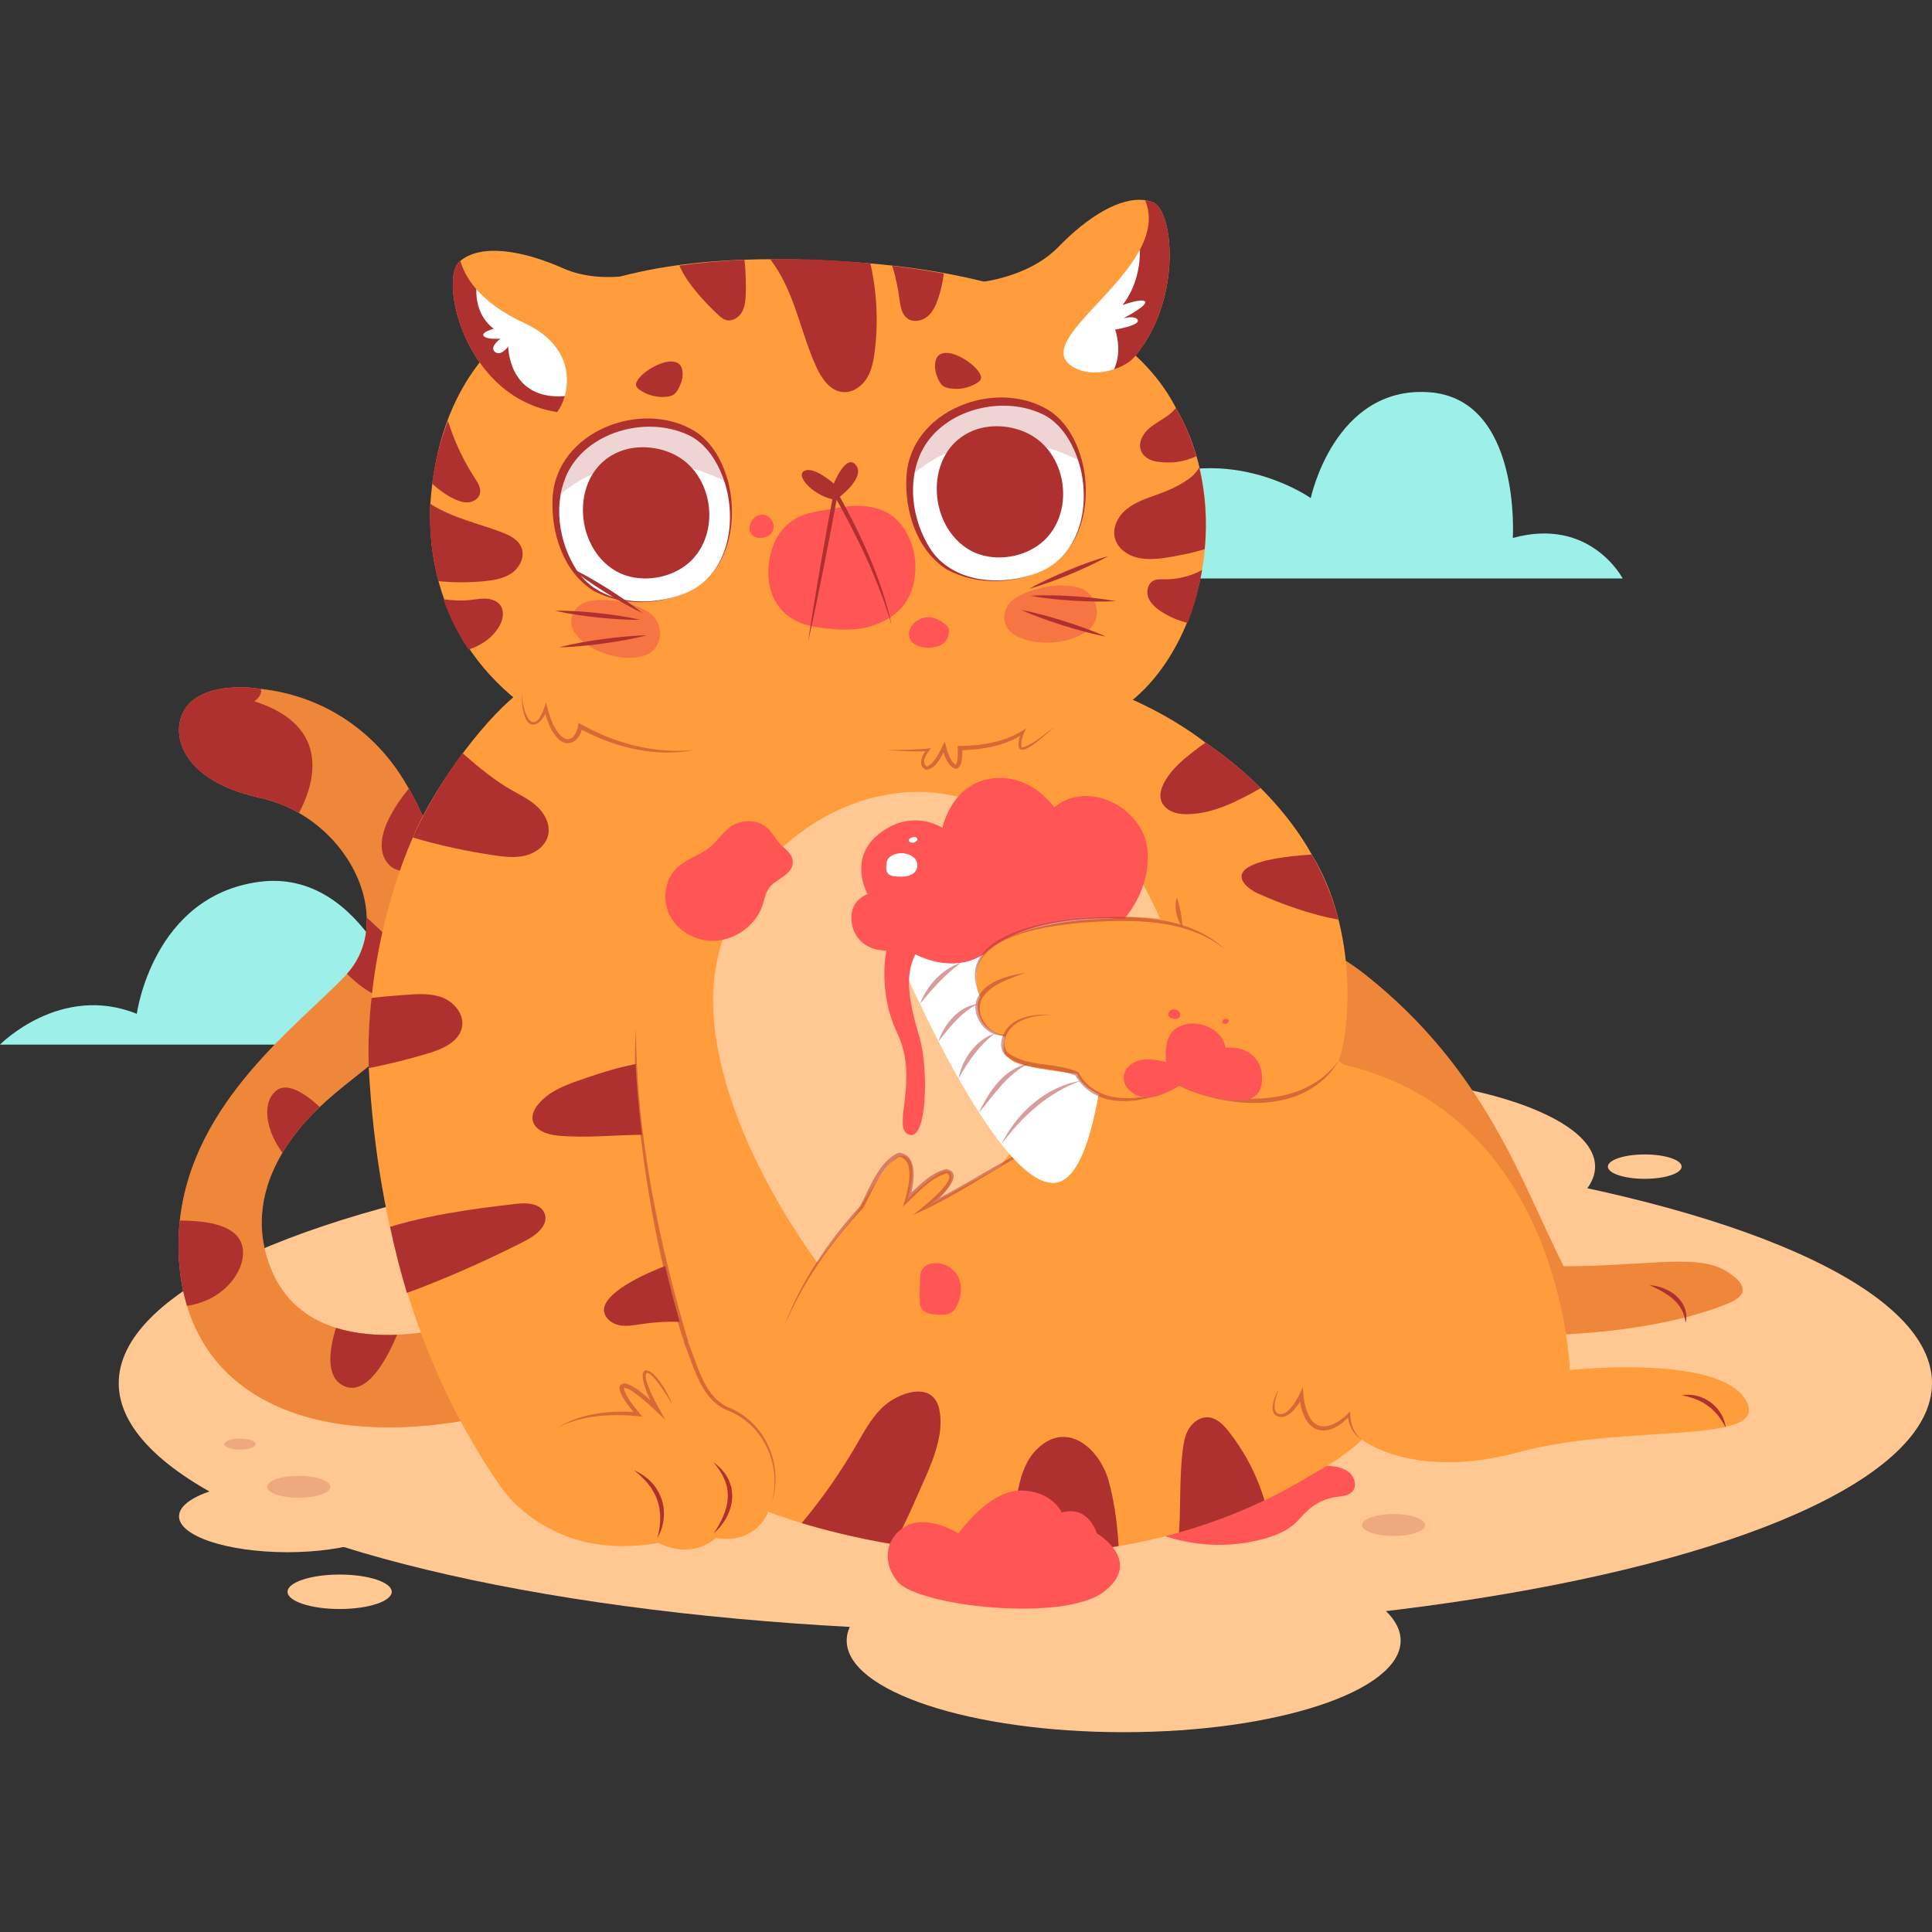 <?xml version="1.0" encoding="UTF-8"?>
<!-- Generator: Adobe Illustrator 25.2.3, SVG Export Plug-In . SVG Version: 6.00 Build 0)  -->
<svg xmlns="http://www.w3.org/2000/svg" xmlns:xlink="http://www.w3.org/1999/xlink" version="1.1" id="Capa_1" x="0px" y="0px" viewBox="0 0 512 512" style="enable-background:new 0 0 512 512;" xml:space="preserve" width="512" height="512">
<rect x="0" y="0" width="512" height="512" fill="#333333" stroke="none"/>
<g>
	<g>
		<path style="fill:#9CF0E7;" d="M138.683,276.834H0c0,0,16.018-16.32,36.252-8.16c0,0,4.184-31.219,32.443-34.978    c28.259-3.759,39.632,34.978,39.632,34.978S128.986,253.757,138.683,276.834z"/>
		<path style="fill:#9CF0E7;" d="M277.843,153.297h152.175c0,0-8.537-16.403-29.104-10.727c0,0,2.328-37.184-22.507-38.649    c-24.835-1.465-31.044,28.076-31.044,28.076s-23.557-16.658-49.313-1.655C277.228,142.472,277.843,153.297,277.843,153.297z"/>
		<ellipse style="fill:#FFC893;" cx="271.732" cy="366.559" rx="240.268" ry="65.837"/>
		<path style="fill:#FF5555;" d="M357.667,390.325c1.386,1.212,1.954,3.525,0.747,4.916c-1.048,1.209-2.858,1.255-4.441,1.486    c-2.659,0.389-5.197,1.57-7.206,3.355c-1.379,1.225-2.504,2.718-3.903,3.92c-2.205,1.896-4.988,2.985-7.789,3.766    c-8.615,2.403-17.953,2.145-26.422-0.73c-3.759-1.276-7.811-3.652-8.372-7.582c-0.372-2.604,1.001-5.231,2.995-6.946    c1.995-1.715,4.536-2.655,7.07-3.359c8.706-2.419,18.092-2.588,27.053-1.874c2.929,0.233,5.778,1.006,8.711,1.158    C349.746,388.623,354.661,387.698,357.667,390.325z"/>
		<ellipse style="fill:#FFC893;" cx="297.784" cy="434.774" rx="73.401" ry="24.274"/>
		<path style="fill:#FFC893;" d="M104.901,401.85c0,5.247-12.863,9.501-28.729,9.501c-15.867,0-28.729-4.254-28.729-9.501    c0-5.247,12.863-9.501,28.729-9.501C92.038,392.349,104.901,396.602,104.901,401.85z"/>
		<path style="fill:#FFC893;" d="M103.81,421.839c0,2.521-6.18,4.565-13.803,4.565c-7.623,0-13.803-2.044-13.803-4.565    c0-2.521,6.18-4.565,13.803-4.565C97.631,417.274,103.81,419.318,103.81,421.839z"/>
		<path style="fill:#FFC893;" d="M445.65,309.168c0,1.785-4.375,3.232-9.772,3.232c-5.397,0-9.772-1.447-9.772-3.232    c0-1.785,4.375-3.232,9.772-3.232C441.275,305.937,445.65,307.384,445.65,309.168z"/>
		<ellipse style="fill:#FFC893;" cx="349.314" cy="309.168" rx="73.401" ry="24.274"/>
		<path style="fill:#FF9D3D;" d="M360.942,381.515c-8.398,6.619-17.084,11.92-25.839,16.113c-7.531,3.604-15.132,6.399-22.674,8.524    c-5.371,1.513-10.719,2.691-15.986,3.581c-10.892,1.814-21.461,2.402-31.337,2.206c-10.361-0.208-19.948-1.27-28.322-2.668    c-10.165-1.698-18.551-3.892-24.337-5.637c-5.637-1.71-8.825-2.992-8.825-2.992l-1.813-11.019l21.715-1.109l23.46-1.19    l26.185-1.34l16.772-0.855l23.54-1.201l14.889-0.751L360.942,381.515z"/>
		<g>
			<g>
				<path style="fill:#FF9D3D;" d="M290.682,252.878c0,0,39.111-19.9,71.114,5.392c32.003,25.292,41.568,55.466,52.576,77.304      c22.799,0,35.787-3.6,43.621,1.622c1.987,1.325,7.298,5.081,0.402,8.035c-15.372,6.586-47.216,11.567-79.81,6.511      c-47.217-7.324-53.513-35.766-53.513-35.766L290.682,252.878z"/>
				<path style="opacity:0.2;fill:#AE312F;" d="M290.682,252.878c0,0,39.111-19.9,71.114,5.392      c32.003,25.292,41.568,55.466,52.576,77.304c22.799,0,35.787-3.6,43.621,1.622c1.987,1.325,7.298,5.081,0.402,8.035      c-15.372,6.586-47.216,11.567-79.81,6.511c-47.217-7.324-53.513-35.766-53.513-35.766L290.682,252.878z"/>
			</g>
			<path style="fill:#AE312F;" d="M446.683,350.563c-0.208-2.545-1.457-4.67-3.229-6.229c-0.855-0.827-1.908-1.431-2.942-2.079     l-1.641-0.859c-0.565-0.261-1.135-0.521-1.7-0.835c0.633,0.061,1.261,0.176,1.895,0.289c0.617,0.165,1.232,0.359,1.841,0.573     c1.184,0.513,2.359,1.126,3.336,2.034c0.974,0.891,1.806,1.99,2.253,3.251C446.948,347.951,447.078,349.334,446.683,350.563z"/>
		</g>
		<g>
			<g>
				<path style="fill:#FF9D3D;" d="M132.713,374.512c-41.294,9.876-74.444,0.358-83.154-28.461      c-1.12-3.662-1.825-7.624-2.114-11.909c-0.254-3.708-0.161-7.266,0.208-10.684c3.454-31.718,31.395-51.689,43.893-64.915      c0.139-0.15,0.277-0.301,0.404-0.45c3.8-4.239,5.429-9.495,5.244-14.935c-0.312-10.407-7.196-21.53-17.961-27.721      c-3.142-1.79-6.607-3.176-10.349-3.997c-23.46-5.151-24.441-20.191-18.1-25.596c6.33-5.406,18.1-3.304,18.1-3.304      c0.092,0.011,0.173,0.023,0.266,0.035c14.866,1.629,27.895,9.483,36.35,21.831c0.173,0.266,0.346,0.52,0.519,0.774      c0.797,1.224,1.583,2.483,2.322,3.8c3.35,5.845,6.134,12.533,7.935,19.486v0.012c2.853,11.019,3.223,22.697-0.635,32.723      c-5.579,14.473-20.202,21.993-30.91,32.157c-0.693,0.647-1.363,1.305-2.021,1.987c-3.05,3.165-5.718,6.549-7.866,10.141      c0,0,0,0,0,0.012c-5.475,9.183-7.45,19.625-3.084,30.621c3.511,8.859,10.061,13.514,17.28,15.778      c5.359,1.675,11.077,2.045,16.194,1.825c8.94-0.381,16.021-2.553,16.021-2.553L132.713,374.512z"/>
				<path style="opacity:0.2;fill:#AE312F;" d="M132.713,374.512c-41.294,9.876-74.444,0.358-83.154-28.461      c-1.12-3.662-1.825-7.624-2.114-11.909c-0.254-3.708-0.161-7.266,0.208-10.684c3.454-31.718,31.395-51.689,43.893-64.915      c0.139-0.15,0.277-0.301,0.404-0.45c3.8-4.239,5.429-9.495,5.244-14.935c-0.312-10.407-7.196-21.53-17.961-27.721      c-3.142-1.79-6.607-3.176-10.349-3.997c-23.46-5.151-24.441-20.191-18.1-25.596c6.33-5.406,18.1-3.304,18.1-3.304      c0.092,0.011,0.173,0.023,0.266,0.035c14.866,1.629,27.895,9.483,36.35,21.831c0.173,0.266,0.346,0.52,0.519,0.774      c0.797,1.224,1.583,2.483,2.322,3.8c3.35,5.845,6.134,12.533,7.935,19.486v0.012c2.853,11.019,3.223,22.697-0.635,32.723      c-5.579,14.473-20.202,21.993-30.91,32.157c-0.693,0.647-1.363,1.305-2.021,1.987c-3.05,3.165-5.718,6.549-7.866,10.141      c0,0,0,0,0,0.012c-5.475,9.183-7.45,19.625-3.084,30.621c3.511,8.859,10.061,13.514,17.28,15.778      c5.359,1.675,11.077,2.045,16.194,1.825c8.94-0.381,16.021-2.553,16.021-2.553L132.713,374.512z"/>
			</g>
			<path style="fill:#AE312F;" d="M79.234,215.436c-3.142-1.79-6.607-3.176-10.349-3.997c-23.46-5.151-24.441-20.191-18.1-25.596     c6.33-5.406,18.1-3.304,18.1-3.304c0.092,0.011,0.173,0.023,0.266,0.035c0.427,1.918-1.756,3.269-1.756,3.269     C88.566,192.6,82.953,208.482,79.234,215.436z"/>
			<path style="fill:#AE312F;" d="M116.276,228.465v0.012c-4.84,2.345-11.366,4.262-14.149-0.589     c-3.28-5.752,2.356-14.173,6.214-18.908C111.691,214.824,114.475,221.512,116.276,228.465z"/>
			<path style="fill:#AE312F;" d="M108.191,263.787c-5.371,3.407-12.105-1.64-16.24-5.694c3.8-4.239,5.429-9.495,5.244-14.935     C103.27,248.748,115.156,259.386,108.191,263.787z"/>
			<path style="fill:#AE312F;" d="M84.732,293.357c-0.693,0.647-1.363,1.305-2.021,1.987c-3.05,3.165-5.718,6.549-7.866,10.141     c-3.973-5.29-5.764-12.706-1.859-16.275C75.976,286.473,80.931,289.846,84.732,293.357z"/>
			<path style="fill:#AE312F;" d="M49.56,346.051c-1.12-3.662-1.825-7.624-2.114-11.909c-0.254-3.708-0.161-7.266,0.208-10.684     c4.355,0.069,12.844,0.277,15.778,4.921C66.851,333.807,61.076,344.434,49.56,346.051z"/>
			<path style="fill:#AE312F;" d="M105.234,353.721c-2.091,5.036-7.646,16.529-14.057,13.595c-5.117-2.333-3.824-10.015-2.137-15.42     C94.399,353.571,100.117,353.94,105.234,353.721z"/>
		</g>
		<path style="fill:#FF9D3D;" d="M316.287,401.197c-54.184,5.163-111.868-2.611-111.868-2.611    c-3.777,11.759-14.658,8.963-14.658,8.963c-7.092,6.064-15.282,1.34-15.282,1.34c-29.004,5.198-41.767-14.866-41.767-14.866    c-20.855-30.028-32.557-67.001-34.986-110.956c-0.661-20.384,3.827-43.056,11.665-61.126    c6.289-15.035,20.847-33.408,28.854-38.822c14.11-3.277,124.876-29.477,181.218,13.688c11.694,7.915,21.872,18.354,28.172,29.65    h0.012c12.392,20.36,10.071,46.867,7.115,54.658c0,0,18.308,14.15,24.406,35.888C385.268,338.743,368.323,396.231,316.287,401.197    z"/>
		<path style="fill:#FF9D3D;" d="M285.649,192.521c0,0-68.559,26.965-126.215,5.563c-30.136-11.145-46.628-34.709-45.388-64.576    c4.38-62.875,64.65-67.941,116.62-63.695c30.249,2.584,67.178,11.611,80.98,38.306    C330.293,140.229,313.966,187.147,285.649,192.521z"/>
		<g>
			<g>
				<path style="fill:#FFFFFF;" d="M277.347,150.695c-7.098,3.884-17.668,4.358-24.916,0.673c-1.548-0.789-2.961-1.794-4.193-3.044      c-5.331-5.46-7.764-14.358-7.039-21.896c0.003-0.175,0.021-0.35,0.039-0.525c0.873-7.594,5.916-14.043,12.91-17.023      c8.186-3.483,19.892-3.775,26.469,3.037c2.593,2.692,4.498,6.263,5.622,10.184l0.015,0      C289.285,132.544,286.852,145.483,277.347,150.695z"/>
				<path style="fill:#AE312F;" d="M277.347,150.695c-8.033,4.144-18.403,4.614-26.44,0.212c-8-5.118-11.175-15.43-10.694-24.574      l-0.005,0.076c0.907-17.646,23.621-26.378,37.758-17.672c4.628,2.986,7.339,8.077,8.724,13.233l-0.438-0.341      c0.01,0.001,0.355,0.019,0.367,0.02C289.399,131.848,287.277,145.178,277.347,150.695z M277.347,150.695      c9.763-5.448,11.621-18.587,8.454-28.462l0.437,0.339c-0.014,0-0.331-0.003-0.346-0.003c-1.503-4.903-4.309-9.8-8.812-12.405      c-10.848-5.767-26.965-1.886-32.747,9.259c-4.108,8.18-2.604,18.612,2.295,26.168      C253.124,155.304,267.699,155.615,277.347,150.695z"/>
			</g>
			<path style="fill:#AE312F;" d="M261.883,147.493c6.017,0.996,12.799-1.181,16.522-6.161c5.933-7.935,3.707-20.547-4.685-25.733     c-4.505-2.785-10.719-3.484-15.677-1.541c-13.25,5.194-12.587,25.266-0.88,31.819     C258.605,146.683,260.209,147.215,261.883,147.493z"/>
			<path style="opacity:0.21;fill:#AE312F;" d="M286.238,122.102c-26.324-13.084-43.015,2.305-45.04,4.327     c0.003-0.175,0.021-0.35,0.039-0.525c0.873-7.594,5.916-14.043,12.91-17.023c8.186-3.483,19.892-3.775,26.469,3.037     C283.209,114.61,285.114,118.18,286.238,122.102z"/>
		</g>
		<g>
			<g>
				<path style="fill:#FFFFFF;" d="M183.582,156.264c-7.098,3.884-17.668,4.358-24.916,0.673c-1.548-0.789-2.961-1.794-4.194-3.044      c-5.331-5.46-7.765-14.357-7.039-21.895c0.003-0.175,0.021-0.35,0.039-0.525c0.873-7.594,5.916-14.043,12.91-17.023      c8.187-3.484,19.892-3.776,26.469,3.037c2.593,2.692,4.498,6.263,5.622,10.184h0.015      C195.519,138.113,193.086,151.052,183.582,156.264z"/>
				<path style="fill:#AE312F;" d="M183.582,156.264c-8.033,4.143-18.404,4.614-26.44,0.212c-8-5.118-11.175-15.431-10.694-24.574      l-0.005,0.076c0.908-17.645,23.622-26.377,37.758-17.671c4.629,2.987,7.339,8.077,8.723,13.233l-0.448-0.341      c0.013,0.001,0.362,0.011,0.376,0.012C195.634,137.411,193.514,150.745,183.582,156.264z M183.582,156.264      c9.763-5.448,11.621-18.587,8.453-28.462l0.448,0.339c-0.012,0-0.341,0.005-0.354,0.005c-1.503-4.906-4.308-9.807-8.814-12.413      c-10.849-5.767-26.965-1.886-32.747,9.26c-4.108,8.18-2.604,18.612,2.295,26.167      C159.358,160.874,173.933,161.184,183.582,156.264z"/>
			</g>
			<path style="fill:#AE312F;" d="M168.117,153.061c6.017,0.996,12.799-1.181,16.522-6.161c5.933-7.936,3.706-20.547-4.685-25.734     c-4.505-2.785-10.72-3.484-15.677-1.541c-13.25,5.195-12.587,25.266-0.881,31.819     C164.839,152.252,166.443,152.784,168.117,153.061z"/>
			<path style="opacity:0.21;fill:#AE312F;" d="M192.472,127.671c-26.324-13.084-43.015,2.305-45.04,4.327     c0.003-0.175,0.021-0.35,0.039-0.525c0.873-7.594,5.916-14.043,12.91-17.023c8.187-3.484,19.892-3.776,26.469,3.037     C189.443,120.179,191.348,123.749,192.472,127.671z"/>
		</g>
		<path style="fill:#AE312F;" d="M220.968,128.154c0,0-5.315-4.736-7.85-3.335c-2.535,1.402,2.965,6.97,8.384,7.656    c0,0,8.003-5.651,5.388-9.132C224.275,119.862,220.968,128.154,220.968,128.154z"/>
		<path style="fill:#AE312F;" d="M168.894,100.871c-0.211,0.376-0.402,0.797-0.338,1.223c0.079,0.531,0.526,0.923,0.966,1.231    c2.075,1.449,4.688,2.106,7.201,1.811c0.612-0.072,1.233-0.204,1.752-0.537c0.633-0.407,1.05-1.072,1.394-1.741    c0.543-1.057,0.961-2.201,1.023-3.388C181.275,92.163,170.824,97.424,168.894,100.871z"/>
		<path style="fill:#AE312F;" d="M259.694,99.064c0.191,0.387,0.359,0.816,0.274,1.239c-0.106,0.526-0.573,0.895-1.029,1.179    c-2.147,1.339-4.791,1.859-7.285,1.434c-0.607-0.104-1.221-0.268-1.721-0.628c-0.611-0.439-0.993-1.125-1.302-1.811    c-0.488-1.084-0.845-2.248-0.845-3.437C247.783,89.723,257.946,95.521,259.694,99.064z"/>
		<path style="fill:#FF9D3D;" d="M148.676,109.344c-0.344-0.04-0.689-0.081-1.023-0.144c-24.549-3.71-31.284-35.074-25.94-39.829    c0.089-0.082,0.194-0.171,0.294-0.249c5.49-4.505,16.189-2.909,27.276,1.999c11.296,4.984,24.933,0.312,24.933,0.312    S174.047,112.322,148.676,109.344z"/>
		<path style="fill:#FF9D3D;" d="M303.245,91.052c0,0-0.002,0.012-0.016,0.023c-0.942,1.423-1.975,2.784-3.134,4.065    c-0.002,0.012-0.014,0.01-0.028,0.021c-2.305,2.564-5.09,4.826-8.396,6.631c-22.428,12.236-34.219-26.732-34.219-26.732    s14.382-0.759,23.008-9.596c7.821-8.04,16.394-13.342,22.999-12.405c0.671,0.092,1.307,0.255,1.934,0.478    C310.686,55.449,313.015,76.186,303.245,91.052z"/>
		<path style="fill:#AE312F;" d="M303.247,91.057c0,0-0.005,0.011-0.021,0.018c-0.117,0.244-1.192,2.208-3.129,4.06    c-0.005,0.011-0.021,0.018-0.026,0.029c-1.083,1.038-2.814,2.027-4.835,2.694c-3.483-0.105-5.634,0.224-8.998-2.087    c-8.274-5.708,9.611-12.156,15.856-29.61c2.281-4.3,3.21-8.72,1.366-13.101c0.668,0.097,1.307,0.261,1.938,0.476    C310.684,55.446,313.013,76.188,303.247,91.057z"/>
		<path style="fill:#AE312F;" d="M147.655,109.202c-24.553-3.716-31.292-35.078-25.944-39.827c0.089-0.083,0.193-0.172,0.293-0.25    c0.538,1.913,1.697,4.599,4.228,7.52c2.565,2.935,5.124,7.703,11.239,10.528c11.253,5.181,11.338,9.449,12.193,17.801    C149.187,106.697,148.445,108.16,147.655,109.202z"/>
		<path style="fill:#FFFFFF;" d="M295.516,87.344c0,0,2.053,5.526-0.28,10.513c-3.566,1.187-8.017,1.369-11.381-0.943    c-8.274-5.708,11.277-17.637,18.24-30.755c0.043,3.897-0.722,9.603-4.598,14.697c0,0,5.163-1.953,5.954-0.921    c0.747,1.012-5.343,4.203-5.685,4.379c0.267-0.061,3.35-0.77,3.769,0.572C301.97,86.288,295.516,87.344,295.516,87.344z"/>
		<path style="fill:#FFFFFF;" d="M149.665,104.974c-14.951,1.165-14.984-13.146-14.984-13.146s-1.921,2.728-3.524,1.432    c-1.528-1.251,1.243-3.337,1.48-3.517c-0.165,0.01-3.555,0.309-4.437-0.668c-0.912-1.003,2.632-1.945,2.632-1.945    c-4.239-3.245-4.678-8.099-4.599-10.486c2.565,2.935,6.517,6.098,12.632,8.923C150.117,90.75,151.291,99.259,149.665,104.974z"/>
		<path style="fill:#AE312F;" d="M229.653,100.343c-1.351,2.141-3.775,3.786-6.298,3.556c-3.416-0.301-5.652-3.631-7.07-6.748    c-2.466-5.434-3.973-11.236-6.056-16.816c-1.454-3.881-3.22-7.72-5.694-11.058c-0.145-0.195-0.296-0.406-0.447-0.618    c8.894-0.127,17.877,0.292,26.578,1.153c1.725,7.62,2.122,15.532,1.152,23.292C231.5,95.618,231.02,98.196,229.653,100.343z"/>
		<path style="fill:#AE312F;" d="M245.747,83.896c-1.464,1.21-3.738,1.622-5.28,0.498c-1.554-1.128-1.842-3.283-2.103-5.186    c-0.369-2.751-0.94-5.468-1.712-8.123c-0.057-0.212-0.142-0.421-0.222-0.642c4.695,0.563,9.272,1.25,13.679,2.052    c-0.264,2.228-0.746,4.431-1.463,6.56C248.04,80.858,247.227,82.679,245.747,83.896z"/>
		<path style="fill:#AE312F;" d="M196.58,82.777c-0.859,1.454-2.641,2.502-4.249,2.006c-0.793-0.243-1.446-0.815-2.044-1.39    c-3.479-3.27-8.091-8.091-10.255-13.009c5.6-0.777,11.392-1.286,17.262-1.534c0.318,2.997,0.439,6.018,0.339,9.024    C197.572,79.56,197.427,81.318,196.58,82.777z"/>
		<path style="fill:#AE312F;" d="M319.257,145.548c-2.879,0.89-5.859,1.483-8.826,2.015c-4.245,0.737-9.052,1.223-12.479-1.383    c-1.156-0.866-2.075-2.072-2.465-3.454c-0.819-2.889,0.829-6.013,3.185-7.875c2.349-1.878,5.292-2.794,8.113-3.829    c3.064-1.106,6.14-2.46,8.734-4.474c0.974-0.75,1.666-1.686,2.308-2.631C319.471,130.847,319.945,138.136,319.257,145.548z"/>
		<path style="fill:#AE312F;" d="M317.045,120.91c-2.195,0.98-4.527,1.621-7.013,1.648c-2.883,0.019-6.891-0.212-7.796-3.592    c-0.248-0.895-0.103-1.836,0.268-2.708c1.49-3.54,5.456-4.596,8.085-7.037c0.36-0.342,0.706-0.717,1.057-1.103    C313.95,112.173,315.743,116.452,317.045,120.91z"/>
		<path style="fill:#AE312F;" d="M314.761,165.075c-2.53-0.593-4.95-1.634-7.118-3.077c-1.443-0.947-2.826-2.163-3.379-3.789    c-0.56-1.642,0.02-3.763,1.612-4.424c0.78-0.324,1.666-0.269,2.516-0.255c3.108,0.05,6.222-0.607,9.043-1.896    c0.381-0.173,0.758-0.4,1.125-0.632c-0.217,1.298-0.462,2.598-0.746,3.896C316.998,158.643,315.961,162.028,314.761,165.075z"/>
		<path style="fill:#FF5555;" d="M211.801,136.956c-3.107,1.444-5.855,4.334-7.147,8.319c-1.874,5.776-1.358,12.527,2.839,16.749    c2.605,2.62,5.872,3.725,9.055,4.187c6.099,0.885,12.196,1.264,17.845-1.703c2.049-1.076,4.008-2.536,5.482-4.666    c2.259-3.264,3.206-8.055,2.484-12.558c-0.723-4.504-3.099-8.615-6.229-10.777c-3.85-2.66-9.014-2.822-13.1-2.057    C219.387,135.132,215.216,135.369,211.801,136.956z"/>
		<path style="opacity:0.48;fill:#EB4949;" d="M268.877,158.621c-3.416,2.363-3.923,7.203,0.003,9.629    c5.257,3.249,15.167,2.624,19.822-1.535c3.93-3.51,1.491-9.874-2.804-11c-3.63-0.952-7.478-0.613-11.027,0.388    C273.222,156.569,270.792,157.296,268.877,158.621z"/>
		<path style="opacity:0.48;fill:#EB4949;" d="M155.934,159.361c-3.925,0.96-6.067,5.181-3.344,8.75    c3.647,4.779,12.868,7.655,18.543,5.495c4.791-1.824,4.786-8.453,1.275-10.968c-2.967-2.126-6.581-3.156-10.153-3.48    C160.595,159.007,158.134,158.823,155.934,159.361z"/>
		<path style="fill:#AE312F;" d="M135.605,151.894c-2.158,1.491-4.846,1.9-7.451,2.145c-3.977,0.357-8.006,0.397-11.965-0.041    c-1.83-6.742-2.497-13.672-2.142-20.489c0.133,0.096,0.259,0.177,0.397,0.262c5.621,3.484,12.219,4.923,18.356,7.222    c2.185,0.808,4.533,1.952,5.39,4.122C139.152,147.543,137.747,150.409,135.605,151.894z"/>
		<path style="fill:#AE312F;" d="M132.374,165.86c-1.67,3.011-4.71,5.115-7.984,6.209c-0.079,0.032-0.152,0.052-0.237,0.068    c-2.855-4.244-5.053-8.716-6.658-13.327c2.433,0.305,4.858,0.477,7.424,0.162c1.389-0.178,2.785-0.43,4.187-0.302    c1.392,0.123,2.829,0.72,3.594,1.891C133.714,162.123,133.265,164.222,132.374,165.86z"/>
		<path style="fill:#AE312F;" d="M124.204,133.115c-1.31,0.125-2.611-0.307-3.804-0.867c-2.171-1.029-4.102-2.465-5.895-4.068    c0.725-5.737,2.149-11.324,4.178-16.574c0.213,0.505,0.383,1.019,0.551,1.505c1.62,4.781,3.828,9.342,6.583,13.562    c0.835,1.278,1.753,2.737,1.358,4.201C126.824,132.142,125.519,132.979,124.204,133.115z"/>
		<path style="opacity:0.48;fill:#AE312F;" d="M234.913,198.759c3.944-0.024,7.924-0.026,11.834-0.488    c-0.975,1.199-2.931,3.736-1.106,4.866c2.368-1.078,3.478-4.353,4.742-6.548c0.58,1.977,1.108,4.948,2.912,6.047    c0.767-1.392,0.488-3.361,0.509-4.944c6.243-0.017,12.919-1.009,18.108-4.694c-0.618,1.566-1.627,3.512-1.125,5.134    c3.182-0.868,5.844-3.535,8.577-5.408c-2.958,2.539-12.062,11.37-8.729,1.186l0.622,0.504c-4.907,3.382-11.025,4.236-16.863,4.436    l0.585-0.612c0.536,8.271-3.874,6.268-5.264-0.045l0.985,0.111c-1.335,2.076-2.384,5.246-5.142,5.723    c-2.629-0.835-1.141-4.222,0.172-5.557l0.288,0.56C242.303,199.277,238.612,199.036,234.913,198.759z"/>
		<path style="opacity:0.48;fill:#AE312F;" d="M138.239,183.117c0.119,6.592,3.516,13.157,6.448,3.029    c0.779,3,1.656,6.397,3.79,8.704c2.814,2.727,4.61-0.496,4.807-3.323c9.188,5.376,20.095,8.34,30.764,7.221    c-10.466,2.058-21.392-0.699-30.627-5.775l0.89-0.426c-0.323,3.565-3.762,6.115-6.594,3.056c-1.994-2.198-2.844-4.973-3.504-7.771    l0.849,0.034c-0.6,2.376-3.636,6.281-5.652,2.82C138.278,188.304,138.23,185.682,138.239,183.117z"/>
		<path style="opacity:0.48;fill:#AE312F;" d="M313.317,245.613c-0.88-1.102-1.315-2.41-1.585-3.727    c-0.235-1.325-0.287-2.704,0.122-4.048c0.527,1.299,0.779,2.556,1.037,3.83C313.114,242.949,313.321,244.217,313.317,245.613z"/>
		<path style="fill:#AE312F;" d="M174.221,407.549c0.484-1.683,0.709-3.394,0.746-5.079c0.015-1.686-0.224-3.359-0.792-4.915    c-0.102-0.404-0.285-0.776-0.46-1.152c-0.177-0.375-0.326-0.765-0.565-1.108l-0.646-1.073l-0.775-0.993l-0.387-0.503l-0.445-0.454    l-0.89-0.924c-0.61-0.606-1.311-1.112-1.948-1.73c0.779,0.391,1.558,0.811,2.311,1.28c0.681,0.559,1.468,1.024,2.045,1.717    c1.321,1.229,2.239,2.861,2.875,4.555c0.602,1.719,0.804,3.572,0.593,5.357C175.685,404.309,175.126,406.043,174.221,407.549z"/>
		<path style="fill:#AE312F;" d="M189.1,406.361c1.049-1.45,1.894-3.003,2.584-4.586c0.663-1.594,1.114-3.262,1.174-4.942    c0.082-0.844-0.056-1.674-0.156-2.509c-0.217-0.812-0.398-1.641-0.784-2.409c-0.286-0.813-0.797-1.514-1.234-2.273    c-0.456-0.75-1.076-1.381-1.584-2.133c0.691,0.557,1.408,1.122,2.037,1.775c0.569,0.705,1.214,1.377,1.606,2.224    c0.516,0.782,0.75,1.693,1.051,2.581c0.154,0.923,0.308,1.855,0.242,2.794c-0.091,1.872-0.649,3.688-1.526,5.291    C191.638,403.779,190.487,405.219,189.1,406.361z"/>
		<path style="fill:#AE312F;" d="M214.146,170.112c1.982-13.311,4.536-27.74,7.034-40.959c6.529,11.527,12.324,23.693,15.174,36.69    c-3.567-12.196-9.16-23.74-15.404-34.761l1.065-0.187C219.653,143.58,216.968,157.518,214.146,170.112z"/>
		<path style="fill:#FF5555;" d="M242.596,164.811c-1.261,0.945-2.066,2.636-1.584,4.136c0.33,1.029,1.211,1.82,2.209,2.233    c0.999,0.414,2.107,0.49,3.186,0.436c1.379-0.069,2.827-0.383,3.83-1.332c0.817-0.773,1.247-1.912,1.244-3.037    c-0.001-0.321-0.037-0.65-0.183-0.936c-0.138-0.271-0.365-0.486-0.596-0.684C248.248,163.511,245.392,162.715,242.596,164.811z"/>
		<path style="fill:#FF5555;" d="M200.485,142.437c0.371,0.111,0.762,0.143,1.149,0.13c0.772-0.025,1.551-0.229,2.182-0.675    c2.478-1.751,0.803-5.772-2.126-5.481C198.731,136.705,197.102,141.424,200.485,142.437z"/>
		<path style="fill:#FFC893;" d="M188.976,264.911c0.127-34.264,34.132-61.325,64.912-53.754    c19.87,4.887,38.268-2.882,53.531,32.312c0,0-36.008-4.035-46.76,9.425c-10.752,13.459,15.254,41.941,15.254,41.941l-10.92,14.333    l-19.545,10.679c0,0,7.711-4.658,6.628-8.619c-1.083-3.961-11.587,6.568-11.587,6.568s3.419-10.363-1.004-11.533    c-1.997-0.528-5.048,2.905-11.507,13.554c-2.577,4.248-7.021,8.515-11.333,14.923    C201.806,314.096,188.976,287.754,188.976,264.911z"/>
		<path style="fill:#FF9D3D;" d="M269.075,322.313c0,0,43.778-50.133,86.895-40.199c57.988,13.361,60.066,80.953,60.066,80.953    s39.428-4.289,46.597,7.947c7.169,12.235-31.748,6.09-59.911,13.771c-28.163,7.681-41.775-3.274-41.775-3.274    s-32.202,34.449-125.02,20.91C143.108,388.881,269.075,322.313,269.075,322.313z"/>
		<path style="fill:#AE312F;" d="M457.345,378.329c-1.203-2.322-2.738-4.347-4.75-5.78c-0.994-0.716-2.074-1.338-3.253-1.759    c-0.573-0.263-1.192-0.391-1.801-0.595c-0.615-0.18-1.251-0.274-1.892-0.468c0.649-0.068,1.316-0.128,1.98-0.104    c0.657,0.075,1.34,0.086,1.984,0.288c1.327,0.27,2.565,0.909,3.678,1.688c1.103,0.803,2.043,1.825,2.733,2.985    C456.723,375.73,457.212,377.012,457.345,378.329z"/>
		<path style="fill:#AE312F;" d="M246.983,387.325c-1.305,3.454-2.922,6.78-4.181,9.703c-1.802,4.181-3.719,8.328-6.018,12.244    c-10.165-1.698-18.551-3.892-24.337-5.637c2.021-2.414,3.962-4.886,5.821-7.415c1.836-2.507,3.604-5.083,5.255-7.704    c1.144-1.756,2.229-3.535,3.28-5.336c2.056-3.558,4.02-7.254,6.965-10.13c3.95-3.858,13.364-7.427,15.12,0.324    C249.894,377.807,248.716,382.681,246.983,387.325z"/>
		<path style="fill:#AE312F;" d="M296.443,409.733c-10.892,1.814-21.461,2.402-31.337,2.206c0.705-1.189,1.363-2.391,1.825-3.603    c0.774-2.068,1.259-4.378,1.675-6.758c0.959-5.44,1.56-11.273,4.562-15.593c0.532-0.762,1.132-1.467,1.825-2.125    c5.464-5.175,11.147-3.154,14.947,1.271c1.779,2.091,3.142,4.701,3.87,7.346c1.305,4.771,2.091,9.899,2.46,14.82    C296.328,408.105,296.386,408.913,296.443,409.733z"/>
		<path style="fill:#AE312F;" d="M335.103,397.628c-7.531,3.604-15.132,6.399-22.674,8.524c0.058-1.328,0.173-2.668,0.22-3.95    c0.15-5.787,0.081-11.551,0.716-17.314c0.035-0.324,0.069-0.647,0.115-0.959c0.231-1.79,0.601-3.58,1.49-5.14    c1.051-1.825,2.991-3.292,5.105-3.2c2.322,0.116,4.146,1.975,5.579,3.812c0.959,1.213,1.871,2.472,2.715,3.777    C331.315,387.625,333.579,392.511,335.103,397.628z"/>
		<path style="opacity:0.48;fill:#AE312F;" d="M290.067,298.137c-17.809,4.19-31.612,16.805-48.147,23.864    c1.473-1.116,12.605-9.674,8.941-11.075c-4.588,1.376-8.079,5.712-11.575,8.855c1.003-3.239,3.782-12.11-0.917-13.237    c-4.915,2.5-7.027,8.915-9.605,13.573c-8.71,9.295-16.24,19.94-21.073,31.778c4.367-12.082,11.762-22.884,20.341-32.377    l-0.093,0.137c2.464-4.672,5.058-12.086,10.27-14.181c5.575,0.564,3.865,8.843,2.831,12.502l-0.964-0.591    c3.27-2.907,6.292-6.539,10.741-7.581c5.762,1.326-2.979,8.934-5.052,10.456l-0.529-0.893    C260.105,312.186,273.5,301.401,290.067,298.137z"/>
		<path style="opacity:0.48;fill:#AE312F;" d="M178.433,372.831c-0.364-1.182-8.024-13.336-7.258-7.352    c1.052,3.76,3.292,7.409,5.166,10.829c-1.932-1.841-4.219-4.079-6.282-5.735c-1.448-1.061-3.086-2.642-4.747-2.815    c0.59,2.809,3.104,5.31,4.845,7.638c-7.478-0.768-15.472-0.552-22.319,2.891c6.269-3.861,13.965-4.533,21.187-4.05l-0.456,0.85    c-1.052-1.415-7.215-8.268-2.88-8.488c3.65,1.139,6.108,4.12,8.86,6.542l-0.83,0.633    C165.791,359.171,173.559,360.366,178.433,372.831z"/>
		<path style="opacity:0.48;fill:#AE312F;" d="M313.317,288.209c13.709,4.063,31.832,5.726,41.444-7.093    C346.352,295.278,326.594,293.999,313.317,288.209z"/>
		<g>
			<g>
				<path style="fill:#FFC893;" d="M259.745,264.26c0,0-1.261,1.102-0.371,4.659c1.109,4.435,6.907,5.856,6.907,5.856      c-0.566,3.488-0.762,4.331,1.941,6.341c2.715,2.01,17.164,3.465,17.164,3.465c1.086,2.772,3.8,4.482,5.752,5.394      c-2.253,12.821-5.891,23.194-11.77,23.494c-15.651,0.797-41.559-60.572-41.559-60.572      c19.393-22.143,56.945-12.301,56.945-12.301s0,1.028-0.023,2.841c-14.034,0.081-26.913,3.361-32.249,7.635      C256.07,256.237,259.745,264.26,259.745,264.26z"/>
				<path style="fill:#FFFFFF;" d="M259.745,264.26c0,0-1.261,1.102-0.371,4.659c1.109,4.435,6.907,5.856,6.907,5.856      c-0.566,3.488-0.762,4.331,1.941,6.341c2.715,2.01,17.164,3.465,17.164,3.465c1.086,2.772,3.8,4.482,5.752,5.394      c-2.253,12.821-5.891,23.194-11.77,23.494c-15.651,0.797-41.559-60.572-41.559-60.572      c19.393-22.143,56.945-12.301,56.945-12.301s0,1.028-0.023,2.841c-14.034,0.081-26.913,3.361-32.249,7.635      C256.07,256.237,259.745,264.26,259.745,264.26z"/>
			</g>
			<path style="fill:#FF5555;" d="M279.365,213.951c0,0-6.174-9.171-16.757-7.609c-10.583,1.562-12.862,13.052-12.862,13.052     s-7.761-5.278-16.53,1.374c-8.769,6.652-3.292,16.177-3.292,16.177s-3.28,1.15-4.043,4.266     c-1.199,4.903,1.852,10.688,9.031,10.707c0,0-2.424,10.73,2.895,21.926c5.977,12.583-1.758,25.367,3.147,26.879     s5.027-17.929,2.786-25.562c-2.675-9.114-4.227-16.28-1.147-22.265c0,0,9.639,5.459,18.064,0c0,0,9.206-10.748,37.326-9.425     c0,0,7.302-8.051,6.07-18.634C302.823,214.253,288.562,206.392,279.365,213.951z"/>
			<path style="fill:#FFFFFF;" d="M236.452,226.698c-0.378,0.197-0.742,0.438-1.005,0.773c-0.533,0.68-0.561,1.615-0.565,2.478     c-0.002,0.355-0.002,0.719,0.125,1.05c0.196,0.513,0.677,0.875,1.194,1.058c0.517,0.183,1.074,0.213,1.623,0.237     c0.897,0.039,1.806,0.068,2.68-0.134c0.874-0.202,1.724-0.661,2.214-1.413c0.718-1.103,0.443-2.738-0.598-3.544     C240.48,225.934,238.291,225.736,236.452,226.698z"/>
			<path style="fill:#FFFFFF;" d="M240.833,222.616c-0.036,0.216,0.114,0.426,0.301,0.542c0.238,0.147,0.531,0.178,0.811,0.166     c0.604-0.026,1.676-0.738,0.906-1.355C242.372,221.586,240.935,221.992,240.833,222.616z"/>
			<path style="opacity:0.48;fill:#AE312F;" d="M265.388,303.244c3.993-8.248,11.803-15.335,21.051-16.818     C277.783,289.506,270.781,295.916,265.388,303.244z"/>
			<path style="opacity:0.48;fill:#AE312F;" d="M259.456,294.835c2.532-5.533,6.786-11.815,13.184-12.967     C267.001,284.52,263.374,290.207,259.456,294.835z"/>
			<path style="opacity:0.48;fill:#AE312F;" d="M254.023,285.811c0.969-5.163,4.564-10.211,9.634-11.968     C259.484,277.054,256.586,281.222,254.023,285.811z"/>
			<path style="opacity:0.48;fill:#AE312F;" d="M248.698,275.948c1.572-4.593,5.362-9.241,10.418-9.902     C254.694,268.312,251.783,272.136,248.698,275.948z"/>
			<path style="opacity:0.48;fill:#AE312F;" d="M243.786,266.046c1.904-4.855,5.844-9.314,10.908-10.909     C250.442,258.204,247.139,262.015,243.786,266.046z"/>
		</g>
		<path style="opacity:0.48;fill:#AE312F;" d="M278.495,268.944c-4.537,0.099-10.387,1.15-12.008,5.941    c-0.521,1.458-0.428,3.094,0.628,4.104c5.276,3.91,12.717,2.433,18.668,5.146c5.024,9.474,17.727,7.483,26.03,3.98    c-8.399,4.428-21.482,6.516-26.941-3.307l0.303,0.29c-6.025-2.505-13.487-1.184-18.783-5.427    c-1.295-1.334-1.326-3.427-0.672-5.047C267.567,269.575,273.786,268.602,278.495,268.944z"/>
		<path style="opacity:0.48;fill:#AE312F;" d="M266.594,274.292c-5.186,1.023-9.769-5.328-7.509-10.017    c2.491-4.435,8.035-5.683,12.646-6.499c-4.141,1.663-9.242,2.946-11.587,7.015C258.258,268.868,261.956,274.342,266.594,274.292z"/>
		<path style="opacity:0.48;fill:#AE312F;" d="M324.842,251.769c-10.364-8.598-25.29-8.122-38.041-7.254    c-10.628,1.011-33.139,3.93-27.075,19.441c-7.211-15.65,16.119-19.705,26.97-20.614    C299.527,242.557,314.943,242.311,324.842,251.769z"/>
		<path style="fill:#FF5555;" d="M254.023,406.361c0,0-7.672-4.802-13.309-2.22c-5.636,2.581-7.417,9.289-2.906,14.938    c5.268,6.596,44.097,10.939,54.719,2.76c10.623-8.179-1.846-15.478-1.846-15.478s-2.246-7.66-9.305-5.492    c0,0-2.507-5.853-10.962-5.853C261.96,395.015,254.023,406.361,254.023,406.361z"/>
		<path style="fill:#FF5555;" d="M243.863,338.18c-0.114,2.173-0.148,4.35-0.1,6.525c0.012,0.566,0.033,1.145,0.249,1.668    c0.68,1.643,2.827,1.964,4.604,2.041c1.293,0.055,2.709,0.073,3.725-0.729c0.468-0.37,0.802-0.882,1.092-1.402    c1.988-3.568,1.76-8.373-2.094-10.651C248.604,334.015,244.059,334.447,243.863,338.18z"/>
		<path style="fill:#FF5555;" d="M334.331,284.06c-0.293-2.327-2.601-6.912-9.523-6.404c-0.815-4.532-6.194-7.271-10.668-6.179    c-1.076,0.262-2.127,0.71-2.958,1.442c-2.282,2.009-2.352,5.479-2.247,8.517c-2.109-0.473-4.285-0.949-6.413-0.571    c-2.128,0.378-4.217,1.831-4.657,3.947c-0.62,2.982,2.389,5.73,5.423,5.993c3.034,0.263,5.925-1.2,8.585-2.684    c0.221-0.124,0.446-0.249,0.691-0.311c0.668-0.169-0.624-0.293,0,0c4.359,2.046,11.668,4.025,16.535,3.798    C333.724,291.394,334.851,288.196,334.331,284.06z"/>
		<path style="fill:#FF5555;" d="M323.964,270.465c-0.044,0.084-0.066,0.178-0.078,0.272c-0.015,0.12-0.013,0.251,0.057,0.35    c0.074,0.106,0.206,0.152,0.331,0.183c0.328,0.081,0.694,0.096,0.986-0.073c0.388-0.225,0.535-0.911,0.054-1.125    C324.944,269.905,324.152,270.106,323.964,270.465z"/>
		<path style="fill:#FF5555;" d="M309.851,268.081c-0.288,0.402-0.308,1.001,0.012,1.378c0.203,0.239,0.507,0.367,0.806,0.46    c0.507,0.157,1.089,0.23,1.543-0.045c0.28-0.17,0.481-0.466,0.537-0.789c0.056-0.323-0.032-0.668-0.234-0.927    C311.88,267.347,310.485,267.195,309.851,268.081z"/>
		<path style="opacity:0.48;fill:#AE312F;" d="M338.885,368.065c-0.496,1.275-0.917,2.591-1.075,3.92    c-0.076,0.659-0.044,1.337,0.167,1.887c0.205,0.557,0.716,0.862,1.295,0.891c1.168,0.076,2.216-0.912,3.017-1.903    c0.818-1.018,1.523-2.188,2.08-3.369l0.873-1.854l0.189,2.059c0.141,1.54,0.466,3.131,1.028,4.568    c0.559,1.417,1.396,2.808,2.689,3.374c1.282,0.633,2.875,0.375,4.255-0.259c1.394-0.645,2.703-1.62,3.797-2.734l0.604-0.615    l0.028,0.842c0.041,1.224,0.31,2.499,0.78,3.666c0.482,1.171,1.273,2.218,2.336,2.974c-0.562-0.318-1.123-0.682-1.566-1.176    c-0.446-0.485-0.846-1.024-1.154-1.614c-0.631-1.18-0.998-2.468-1.116-3.831l0.632,0.227c-1.112,1.268-2.385,2.359-3.905,3.164    c-0.765,0.384-1.605,0.665-2.491,0.771c-0.884,0.113-1.822,0.017-2.665-0.379c-0.847-0.374-1.57-0.995-2.083-1.709    c-0.521-0.71-0.948-1.476-1.235-2.277c-0.598-1.602-0.927-3.232-1.047-4.93l1.061,0.205c-0.652,1.275-1.402,2.45-2.339,3.536    c-0.486,0.525-1.009,1.03-1.637,1.433c-0.628,0.389-1.407,0.678-2.207,0.571c-0.394-0.036-0.785-0.195-1.114-0.433    c-0.332-0.252-0.57-0.611-0.687-0.98c-0.246-0.746-0.157-1.487-0.023-2.172C337.675,370.543,338.209,369.261,338.885,368.065z"/>
		<path style="opacity:0.48;fill:#AE312F;" d="M168.542,272.569c0.106,28.341,6.029,56.636,14.058,83.714    c2.481,6.165,4.217,14.372,11.074,16.954c9.55,4.173,14.131,15.649,10.744,25.35c2.882-9.732-1.688-20.636-11.116-24.611    c-7.22-2.561-9.145-10.98-11.718-17.345c-5.311-16.257-8.763-33.079-11.116-50.006    C169.048,295.352,167.658,283.935,168.542,272.569z"/>
		<path style="opacity:0.2;fill:#AE312F;" d="M87.547,394.019c0,1.61-3.748,2.915-8.37,2.915c-4.623,0-8.37-1.305-8.37-2.915    c0-1.61,3.747-2.915,8.37-2.915C83.8,391.104,87.547,392.409,87.547,394.019z"/>
		<path style="opacity:0.2;fill:#AE312F;" d="M67.801,382.702c0,0.805-1.874,1.458-4.185,1.458c-2.311,0-4.185-0.653-4.185-1.458    c0-0.805,1.874-1.458,4.185-1.458C65.927,381.244,67.801,381.897,67.801,382.702z"/>
		<ellipse style="opacity:0.2;fill:#AE312F;" cx="369.317" cy="404.141" rx="8.37" ry="2.915"/>
		<path style="fill:#AE312F;" d="M139.192,328.844c-8.628,4.412-17.464,8.397-26.486,11.955c-1.606,0.635-3.234,1.259-4.874,1.825    c-1.606-5.313-3.107-11.123-4.459-17.499c12.787-3.962,29.096-5.533,33.104-6.064c2.945-0.393,6.78-0.243,7.843,2.53    C145.487,324.639,142.103,327.365,139.192,328.844z"/>
		<path style="fill:#AE312F;" d="M170.125,300.729c-7.404,0.058-14.819,0.913-22.189,0.231c-2.876-0.266-6.376-1.386-6.792-4.239    c-0.231-1.525,0.589-3.015,1.583-4.193c2.622-3.107,6.538-4.771,10.372-6.099c4.297-1.49,9.772-3.384,15.363-4.435    C168.669,287.446,169.259,293.868,170.125,300.729z"/>
		<path style="fill:#AE312F;" d="M145.256,221.365c-0.647,2.726-3.234,4.667-5.949,5.36c-2.715,0.693-5.579,0.358-8.363-0.058    c-7.266-1.074-14.508-2.622-21.554-4.724c0.3-0.681,0.612-1.351,0.924-1.998c1.375-2.865,2.784-5.544,4.216-8.051    c2.679-4.713,5.417-8.813,8.027-12.302c4.355,3.8,8.744,7.439,13.422,10.026c2.356,1.305,4.817,2.541,6.711,4.447    C144.586,215.97,145.868,218.742,145.256,221.365z"/>
		<path style="fill:#AE312F;" d="M180.139,350.305c-3.384-0.116-6.792,0.081-10.153,0.589c-1.906,0.289-3.858,0.681-5.752,0.323    c-1.906-0.347-3.777-1.652-4.135-3.546c-0.751-4.078,7.635-8.917,16.194-12.163C177.494,340.753,178.788,345.766,180.139,350.305z    "/>
		<path style="fill:#AE312F;" d="M122.467,272.003c-0.624,3.974-5.059,5.972-8.905,7.127c-5.209,1.571-10.5,2.888-15.836,3.939    c-0.231-6.122,0.058-12.405,0.728-18.608c2.772-0.335,5.695-0.554,8.929-0.809c3.315-0.254,6.769-0.497,9.864,0.716    C120.353,265.581,122.975,268.711,122.467,272.003z"/>
		<path style="fill:#AE312F;" d="M334.122,208.867c-6.214,3.5-12.787,6.919-19.706,6.896c-1.744,0-3.569-0.3-4.978-1.34    c-0.554-0.404-0.97-0.855-1.271-1.328c-2.507-3.893,2.888-9.656,5.695-11.99c1.698-1.409,3.592-2.888,5.602-4.297    C325.135,200.689,329.986,204.743,334.122,208.867z"/>
		<path style="fill:#AE312F;" d="M354.716,243.715c-7.323-1.317-14.611-3.973-21.172-6.85c-2.772-1.213-6.826-4.389-2.865-6.965    c3.026-1.975,9.772-2.98,16.956-3.442h0.012C350.997,232.361,353.25,238.182,354.716,243.715z"/>
		<path style="fill:#FF5555;" d="M201.473,218.233c-2.411-1.013-5.31-0.769-7.518,0.632c-2.264,1.437-3.682,3.887-5.744,5.601    c-2.629,2.185-6.178,3.074-8.686,5.398c-3.147,2.916-4.046,7.883-2.418,11.853c1.628,3.97,5.547,6.813,9.787,7.471    c6.403,0.994,13.216-3.202,15.211-9.366c0.488-1.509,0.736-3.146,1.663-4.433c1.778-2.467,5.785-3.322,6.273-6.323    c0.432-2.66-2.032-3.967-3.521-5.66C204.813,221.465,204.053,219.317,201.473,218.233z"/>
	</g>
	<g>
		<path style="fill:#AE312F;" d="M270.665,161.651c3.869,0.732,7.63,1.803,11.365,2.959c3.725,1.19,7.422,2.465,11.011,4.084    c-3.87-0.729-7.631-1.801-11.365-2.959C277.952,164.543,274.255,163.268,270.665,161.651z"/>
		<path style="fill:#AE312F;" d="M295.697,159.309c-3.797,0.225-7.572,0.094-11.341-0.125c-3.767-0.254-7.528-0.598-11.267-1.302    c3.797-0.228,7.572-0.096,11.341,0.125C288.197,158.264,291.959,158.609,295.697,159.309z"/>
		<path style="fill:#AE312F;" d="M293.721,147.362c-3.311,1.872-6.759,3.414-10.24,4.875c-3.495,1.428-7.024,2.773-10.691,3.785    c3.31-1.874,6.758-3.416,10.24-4.875C286.525,149.721,290.055,148.377,293.721,147.362z"/>
	</g>
	<g>
		<path style="fill:#AE312F;" d="M171.389,168.368c-3.811,0.99-7.67,1.625-11.542,2.174c-3.876,0.514-7.764,0.938-11.701,1.006    c3.81-0.992,7.67-1.628,11.541-2.174C163.564,168.862,167.452,168.438,171.389,168.368z"/>
		<path style="fill:#AE312F;" d="M147.107,161.849c3.803-0.062,7.569,0.231,11.325,0.612c3.753,0.416,7.495,0.921,11.2,1.784    c-3.804,0.065-7.569-0.229-11.325-0.611C154.555,163.215,150.812,162.71,147.107,161.849z"/>
		<path style="fill:#AE312F;" d="M151.064,150.405c3.443,1.617,6.696,3.536,9.902,5.529c3.187,2.023,6.327,4.123,9.275,6.527    c-3.445-1.614-6.697-3.534-9.902-5.529C157.153,154.906,154.014,152.807,151.064,150.405z"/>
	</g>
</g>















</svg>
